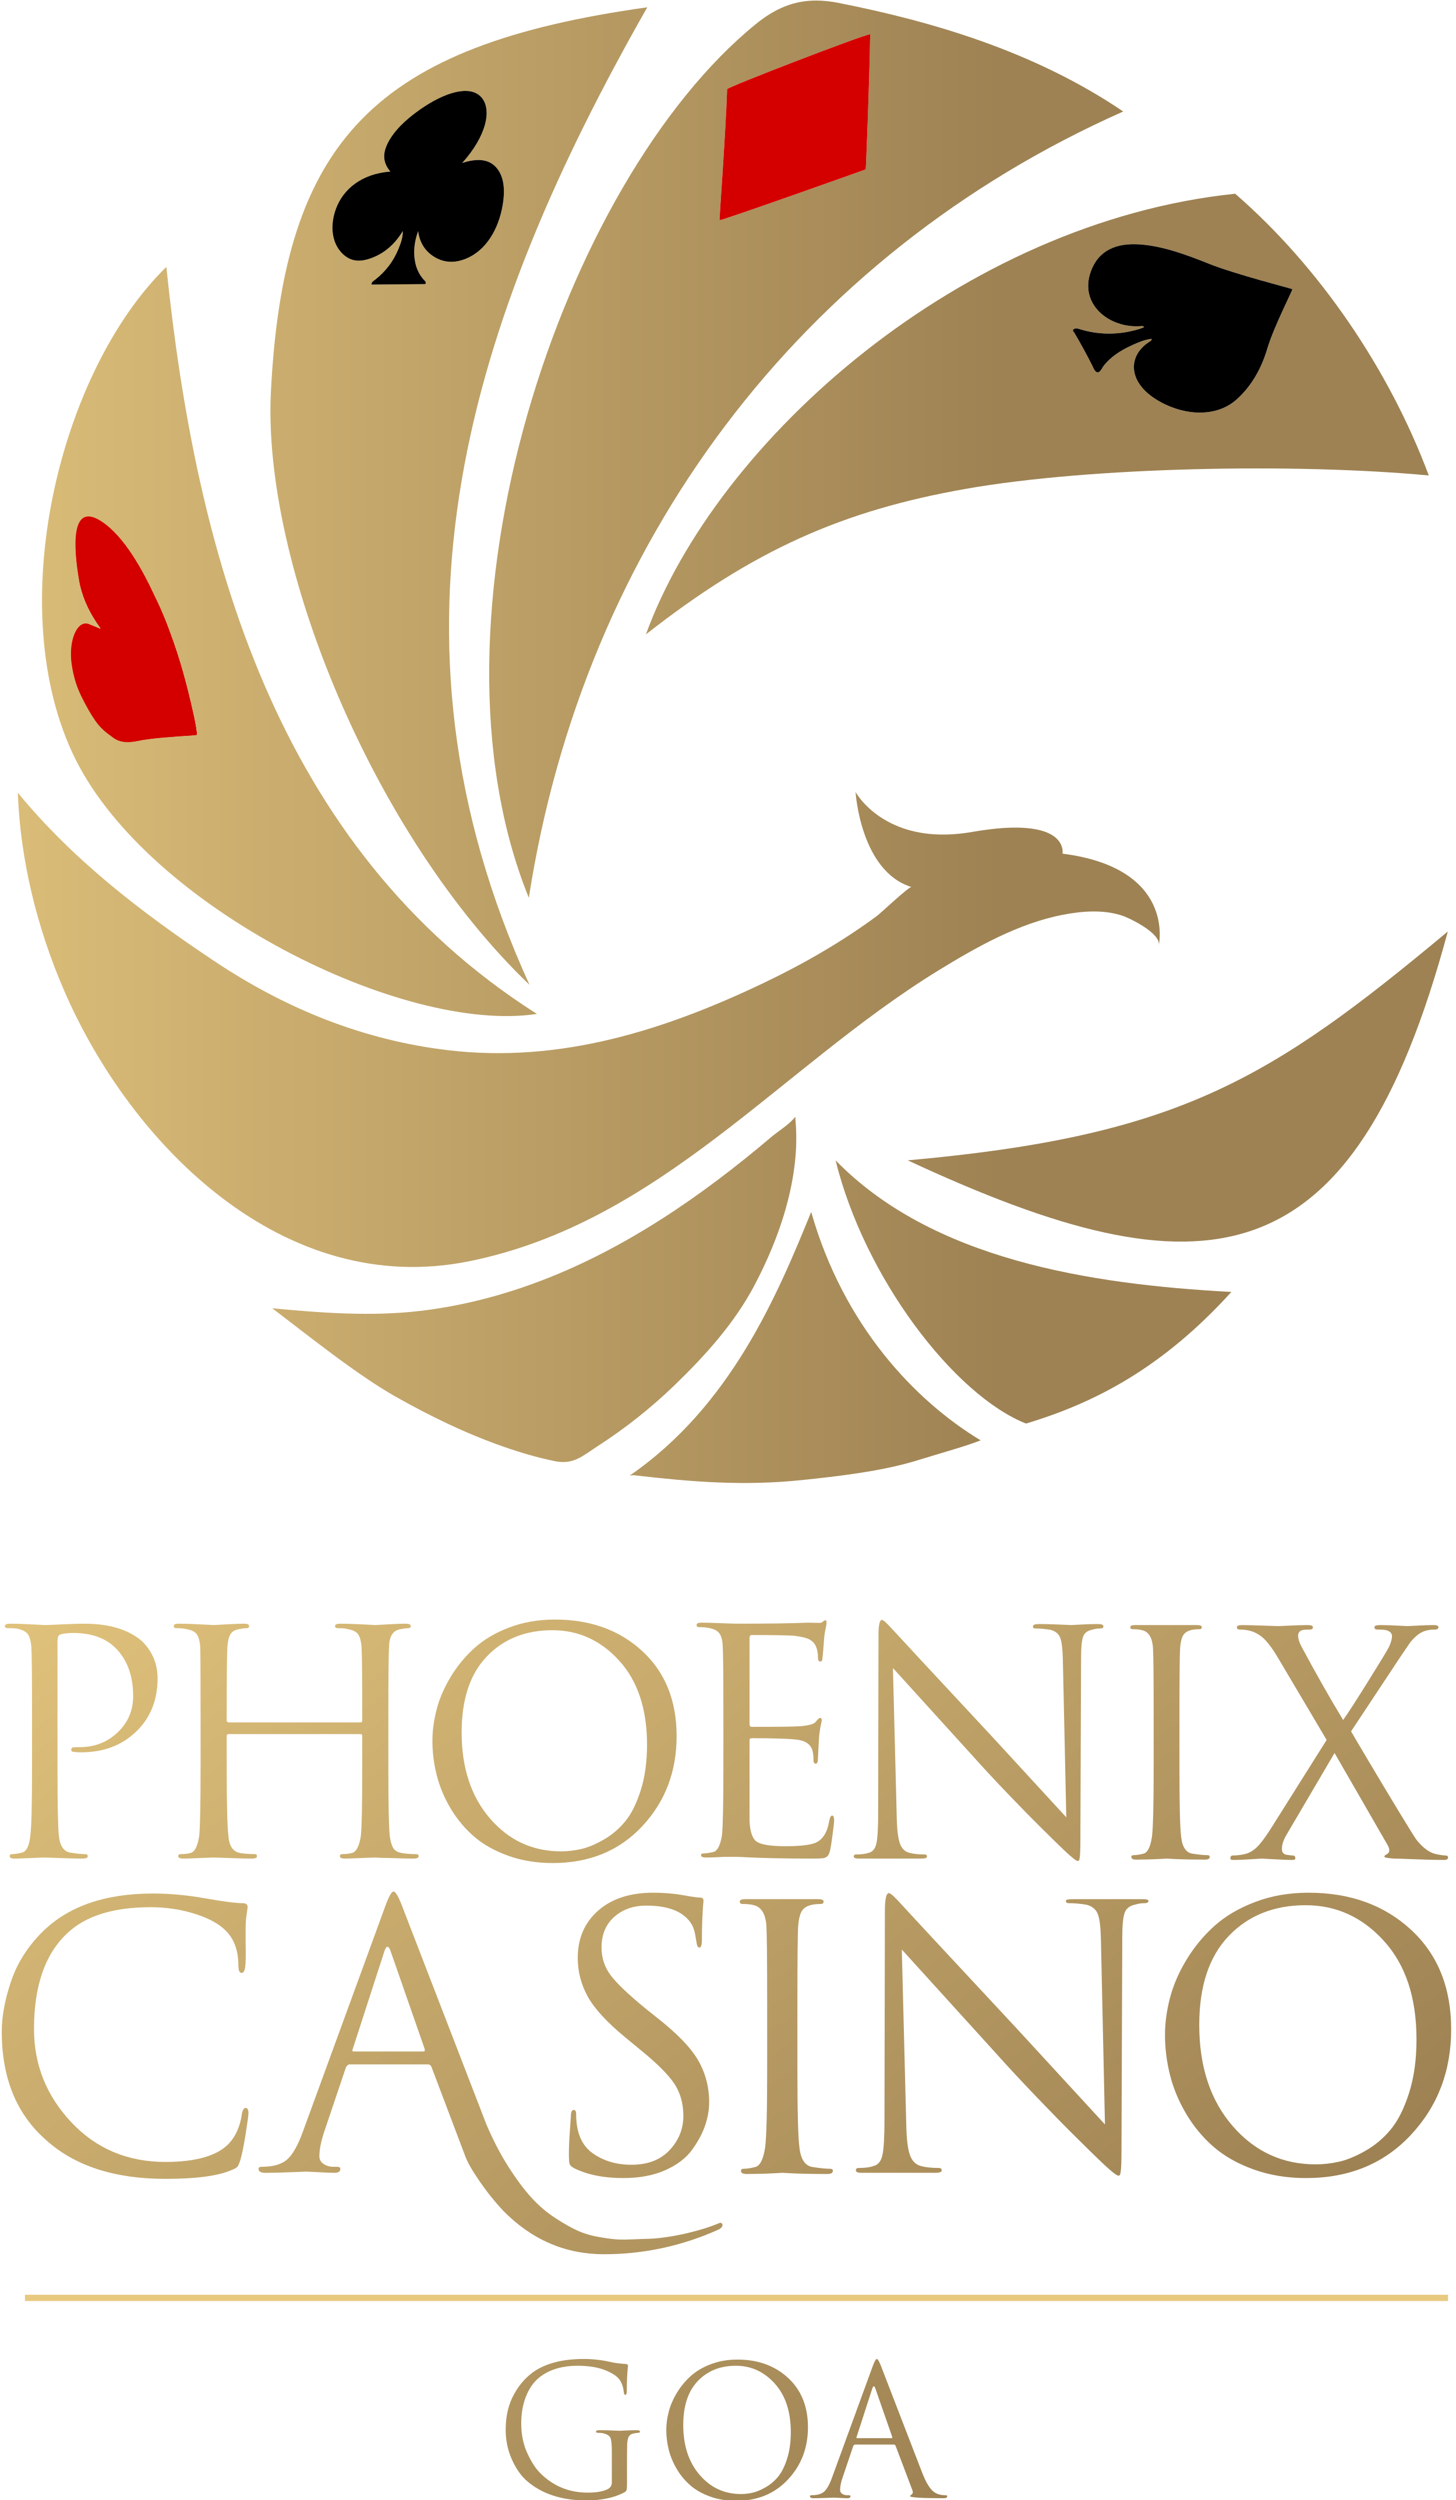 <svg width="187" height="321" viewBox="0 0 187 321" fill="none" xmlns="http://www.w3.org/2000/svg">
<g clip-path="url(#clip0_126_9698)">
<path d="M5.404 248.07C3.54 249.933 2.211 252.037 1.418 254.383C0.623 256.729 0.227 258.884 0.227 260.851C0.227 266.75 2.091 271.355 5.818 274.666C9.51 278.048 14.652 279.737 21.245 279.737C25.11 279.737 27.905 279.375 29.631 278.651C30.079 278.478 30.363 278.323 30.485 278.185C30.605 278.048 30.735 277.754 30.873 277.305C31.08 276.615 31.305 275.512 31.547 273.994C31.788 272.476 31.908 271.58 31.908 271.303C31.908 270.855 31.788 270.63 31.547 270.63C31.339 270.63 31.184 270.855 31.08 271.303C30.873 272.925 30.304 274.235 29.372 275.235C27.853 276.788 25.144 277.564 21.245 277.564C16.378 277.564 12.348 275.865 9.157 272.467C5.964 269.07 4.368 265.077 4.368 260.488C4.368 255.003 5.766 250.934 8.561 248.277C10.908 246 14.497 244.861 19.329 244.861C21.262 244.861 23.082 245.12 24.791 245.638C26.499 246.155 27.784 246.794 28.647 247.553C29.958 248.657 30.615 250.243 30.615 252.313C30.615 252.969 30.752 253.296 31.029 253.296C31.269 253.296 31.425 253.038 31.494 252.52C31.563 252.002 31.58 250.967 31.547 249.415V247.5C31.547 246.811 31.598 246.19 31.701 245.638L31.805 244.861C31.805 244.517 31.598 244.344 31.184 244.344C30.321 244.344 28.716 244.137 26.369 243.723C24.022 243.309 21.779 243.102 19.64 243.102C13.461 243.102 8.717 244.758 5.404 248.07Z" fill="url(#paint0_linear_126_9698)"/>
<path d="M49.51 244.655L38.898 273.684C38.277 275.409 37.611 276.59 36.904 277.228C36.197 277.867 35.1 278.186 33.617 278.186C33.341 278.186 33.203 278.272 33.203 278.444C33.203 278.789 33.496 278.962 34.083 278.962C34.945 278.962 36.032 278.936 37.344 278.884C38.655 278.832 39.328 278.807 39.363 278.807C39.501 278.807 40.036 278.832 40.968 278.884C41.9 278.936 42.573 278.962 42.987 278.962C43.47 278.962 43.712 278.789 43.712 278.444C43.712 278.272 43.557 278.186 43.246 278.186H42.78C42.331 278.186 41.926 278.065 41.563 277.823C41.201 277.582 41.02 277.254 41.02 276.84C41.02 275.978 41.227 274.926 41.641 273.684L44.436 265.404C44.574 265.164 44.73 265.043 44.903 265.043H54.997C55.169 265.043 55.308 265.146 55.411 265.353L59.76 276.84C60.035 277.599 60.648 278.669 61.597 280.048C62.547 281.428 63.556 282.687 64.626 283.826C68.284 287.551 72.598 289.414 77.568 289.414C82.71 289.414 87.645 288.344 92.373 286.206C92.649 286.033 92.787 285.861 92.787 285.688C92.787 285.482 92.684 285.378 92.477 285.378C91.718 285.688 91.028 285.938 90.406 286.128C89.785 286.318 89.086 286.508 88.309 286.698C87.533 286.886 86.627 287.06 85.591 287.215C84.556 287.37 83.573 287.448 82.641 287.448C82.571 287.448 82.157 287.465 81.398 287.5C80.639 287.534 80.001 287.542 79.483 287.525C78.966 287.508 78.18 287.413 77.128 287.241C76.075 287.068 75.135 286.801 74.306 286.439C73.478 286.077 72.503 285.533 71.382 284.809C70.26 284.085 69.224 283.205 68.275 282.17C67.326 281.135 66.334 279.806 65.299 278.186C64.263 276.564 63.314 274.736 62.452 272.701L51.581 244.552C51.132 243.413 50.786 242.844 50.545 242.844C50.303 242.844 49.958 243.448 49.51 244.655ZM45.316 263.024L49.406 250.399C49.647 249.778 49.889 249.778 50.131 250.399L54.531 263.024C54.6 263.266 54.548 263.387 54.376 263.387H45.42C45.247 263.387 45.213 263.266 45.316 263.024Z" fill="url(#paint1_linear_126_9698)"/>
<path d="M76.818 245.302C75.075 246.838 74.203 248.865 74.203 251.382C74.203 253.142 74.635 254.797 75.498 256.35C76.36 257.902 77.965 259.645 80.312 261.576L82.383 263.283C84.453 264.974 85.868 266.397 86.628 267.552C87.386 268.708 87.766 270.08 87.766 271.666C87.766 273.322 87.179 274.78 86.007 276.039C84.833 277.298 83.193 277.927 81.089 277.927C79.155 277.927 77.491 277.428 76.093 276.427C74.695 275.426 73.996 273.754 73.996 271.407C73.996 271.063 73.893 270.89 73.686 270.89C73.444 270.89 73.324 271.149 73.324 271.666C73.324 271.77 73.279 272.391 73.194 273.529C73.107 274.667 73.064 275.685 73.064 276.582C73.064 277.237 73.099 277.66 73.168 277.85C73.237 278.039 73.444 278.221 73.789 278.393C75.48 279.221 77.568 279.635 80.053 279.635C82.124 279.635 83.918 279.298 85.437 278.626C86.955 277.953 88.103 277.082 88.879 276.013C89.656 274.944 90.217 273.9 90.562 272.882C90.906 271.865 91.08 270.873 91.08 269.907C91.08 267.941 90.605 266.138 89.656 264.499C88.707 262.861 86.903 261.007 84.246 258.937L82.952 257.902C80.674 256.039 79.155 254.59 78.397 253.555C77.637 252.52 77.257 251.348 77.257 250.037C77.257 248.381 77.801 247.07 78.888 246.104C79.975 245.139 81.347 244.655 83.004 244.655C85.937 244.655 87.887 245.467 88.853 247.088C89.061 247.467 89.207 247.915 89.293 248.433C89.379 248.95 89.449 249.347 89.501 249.623C89.552 249.899 89.664 250.037 89.837 250.037C90.044 250.037 90.148 249.693 90.148 249.002C90.148 248.071 90.165 247.209 90.2 246.415C90.234 245.622 90.268 245.017 90.303 244.604L90.355 244.035C90.355 243.759 90.2 243.621 89.889 243.621C89.578 243.621 88.845 243.517 87.689 243.31C86.532 243.103 85.264 242.999 83.884 242.999C80.915 242.999 78.56 243.768 76.818 245.302Z" fill="url(#paint2_linear_126_9698)"/>
<path d="M100.446 243.825H95.735C95.251 243.825 95.01 243.928 95.01 244.135C95.01 244.342 95.131 244.446 95.373 244.446C95.994 244.446 96.477 244.498 96.822 244.601C97.788 244.843 98.324 245.722 98.427 247.24C98.496 248.241 98.531 251.604 98.531 257.33V265.557C98.531 271.008 98.444 274.389 98.271 275.699C98.03 277.286 97.581 278.131 96.926 278.235C96.373 278.373 95.907 278.442 95.528 278.442C95.286 278.442 95.166 278.528 95.166 278.7C95.166 278.976 95.407 279.114 95.89 279.114C96.304 279.114 96.874 279.105 97.599 279.089C98.324 279.071 98.979 279.045 99.566 279.011C100.152 278.976 100.463 278.959 100.498 278.959L101.43 279.011C102.051 279.045 102.818 279.071 103.733 279.089C104.647 279.105 105.485 279.114 106.244 279.114C106.727 279.114 106.968 278.976 106.968 278.7C106.968 278.528 106.847 278.442 106.606 278.442C106.089 278.442 105.381 278.373 104.484 278.235C103.448 278.131 102.844 277.286 102.672 275.699C102.499 274.389 102.413 271.008 102.413 265.557V257.33C102.413 251.604 102.447 248.241 102.517 247.24C102.586 246.378 102.741 245.748 102.983 245.351C103.224 244.955 103.655 244.687 104.277 244.549C104.621 244.481 105.001 244.446 105.416 244.446C105.657 244.446 105.778 244.342 105.778 244.135C105.778 243.928 105.536 243.825 105.053 243.825H100.446Z" fill="url(#paint3_linear_126_9698)"/>
<path d="M113.649 245.378L113.597 272.13C113.597 274.338 113.51 275.848 113.338 276.658C113.165 277.469 112.785 277.943 112.199 278.081C111.75 278.253 111.112 278.34 110.284 278.34C110.042 278.34 109.921 278.443 109.921 278.65C109.921 278.857 110.162 278.961 110.646 278.961H115.15H120.119C120.671 278.961 120.948 278.857 120.948 278.65C120.948 278.443 120.827 278.34 120.585 278.34C119.619 278.34 118.842 278.253 118.256 278.081C117.6 277.909 117.134 277.434 116.858 276.658C116.581 275.882 116.426 274.545 116.392 272.648L115.823 250.294L127.988 263.696C129.438 265.317 131.146 267.154 133.113 269.207C135.08 271.26 136.693 272.906 137.953 274.148C139.213 275.39 139.964 276.132 140.206 276.373C142.206 278.34 143.345 279.322 143.622 279.322C143.725 279.322 143.794 279.297 143.829 279.245C143.863 279.193 143.898 279.055 143.932 278.831C143.967 278.607 143.993 278.279 144.01 277.848C144.027 277.417 144.036 276.805 144.036 276.011L144.14 248.638C144.14 247.155 144.243 246.128 144.45 245.559C144.658 244.99 145.14 244.637 145.9 244.499C146.244 244.395 146.607 244.343 146.987 244.343C147.332 244.343 147.504 244.24 147.504 244.033C147.504 243.895 147.228 243.826 146.676 243.826H142.69H137.824C137.203 243.826 136.892 243.895 136.892 244.033C136.892 244.24 137.013 244.343 137.254 244.343C138.013 244.343 138.79 244.413 139.584 244.55C140.309 244.757 140.783 245.163 141.008 245.766C141.232 246.37 141.361 247.448 141.396 249L141.914 272.751L130.68 260.539C121.362 250.536 116.409 245.206 115.823 244.55C114.925 243.55 114.373 243.049 114.166 243.049C113.821 243.049 113.649 243.826 113.649 245.378Z" fill="url(#paint4_linear_126_9698)"/>
<path d="M161.195 244.19C159.106 244.984 157.364 246.01 155.966 247.268C154.569 248.528 153.378 249.968 152.394 251.589C151.411 253.211 150.703 254.841 150.272 256.479C149.841 258.118 149.625 259.713 149.625 261.266C149.625 262.991 149.841 264.707 150.272 266.414C150.703 268.122 151.393 269.777 152.342 271.381C153.291 272.986 154.456 274.392 155.837 275.599C157.217 276.806 158.934 277.781 160.988 278.522C163.041 279.264 165.292 279.635 167.743 279.635C173.265 279.635 177.752 277.79 181.203 274.098C184.653 270.407 186.379 265.889 186.379 260.541C186.379 255.194 184.663 250.935 181.229 247.76C177.794 244.587 173.403 242.999 168.054 242.999C165.569 242.999 163.282 243.396 161.195 244.19ZM158.296 272.934C155.449 269.64 154.025 265.319 154.025 259.972C154.025 255.004 155.284 251.201 157.804 248.562C160.323 245.923 163.619 244.604 167.692 244.604C171.626 244.604 174.982 246.139 177.76 249.209C180.538 252.28 181.927 256.488 181.927 261.835C181.927 264.422 181.608 266.717 180.97 268.717C180.331 270.718 179.546 272.279 178.614 273.4C177.683 274.521 176.596 275.436 175.353 276.142C174.111 276.849 172.98 277.315 171.962 277.539C170.944 277.764 169.952 277.876 168.986 277.876C164.706 277.876 161.143 276.228 158.296 272.934Z" fill="url(#paint5_linear_126_9698)"/>
<path d="M7.936 208.549C6.714 208.608 5.999 208.637 5.794 208.637C5.735 208.637 5.447 208.622 4.932 208.593C4.417 208.564 3.813 208.534 3.121 208.504C2.429 208.475 1.818 208.46 1.288 208.46C0.846 208.46 0.625 208.564 0.625 208.769C0.625 208.946 0.743 209.034 0.979 209.034C1.656 209.034 2.098 209.064 2.304 209.122C2.951 209.27 3.386 209.513 3.607 209.851C3.828 210.19 3.967 210.712 4.027 211.419C4.085 212.273 4.115 215.143 4.115 220.029V227.049C4.115 231.7 4.041 234.585 3.894 235.703C3.747 237.057 3.364 237.779 2.745 237.867C2.274 237.985 1.877 238.043 1.553 238.043C1.347 238.043 1.244 238.132 1.244 238.308C1.244 238.515 1.449 238.617 1.862 238.617C2.216 238.617 2.702 238.603 3.32 238.573C3.938 238.544 4.483 238.522 4.954 238.507C5.425 238.492 5.676 238.485 5.705 238.485C5.735 238.485 6.007 238.492 6.523 238.507C7.038 238.522 7.685 238.544 8.466 238.573C9.246 238.603 9.961 238.617 10.608 238.617C11.05 238.617 11.271 238.515 11.271 238.308C11.271 238.132 11.153 238.043 10.918 238.043C10.446 238.043 9.857 237.985 9.151 237.867C8.238 237.779 7.708 237.057 7.561 235.703C7.443 234.585 7.384 231.7 7.384 227.049V210.668C7.384 210.226 7.487 209.961 7.693 209.873C8.076 209.726 8.65 209.652 9.416 209.652C11.772 209.652 13.597 210.315 14.894 211.639C16.366 213.14 17.102 215.187 17.102 217.777C17.102 219.602 16.44 221.147 15.114 222.413C13.789 223.679 12.155 224.312 10.211 224.312C9.74 224.312 9.445 224.327 9.328 224.355C9.21 224.385 9.151 224.488 9.151 224.665C9.151 224.841 9.298 224.93 9.593 224.93C9.71 224.959 9.99 224.974 10.432 224.974C13.288 224.974 15.637 224.091 17.478 222.324C19.318 220.558 20.239 218.278 20.239 215.481C20.239 213.626 19.576 212.037 18.251 210.712C16.513 209.211 14.039 208.46 10.829 208.46C10.123 208.46 9.158 208.49 7.936 208.549Z" fill="url(#paint6_linear_126_9698)"/>
<path d="M50.631 208.504C50.012 208.534 49.46 208.564 48.974 208.593C48.488 208.622 48.23 208.637 48.202 208.637C48.172 208.637 47.906 208.622 47.406 208.593C46.905 208.564 46.294 208.534 45.573 208.504C44.851 208.475 44.226 208.46 43.696 208.46C43.254 208.46 43.033 208.564 43.033 208.769C43.033 208.946 43.151 209.034 43.386 209.034C43.975 209.034 44.417 209.078 44.711 209.167C45.359 209.284 45.794 209.513 46.015 209.851C46.236 210.19 46.375 210.712 46.434 211.419C46.493 212.273 46.523 215.143 46.523 220.029V220.867C46.523 221.044 46.449 221.133 46.302 221.133H29.383C29.206 221.133 29.118 221.044 29.118 220.867V220.029C29.118 215.143 29.147 212.273 29.206 211.419C29.265 210.683 29.398 210.145 29.604 209.806C29.81 209.469 30.163 209.255 30.664 209.167C31.135 209.078 31.474 209.034 31.68 209.034C31.886 209.034 31.989 208.946 31.989 208.769C31.989 208.564 31.783 208.46 31.371 208.46C31.017 208.46 30.532 208.475 29.913 208.504C29.295 208.534 28.735 208.564 28.235 208.593C27.733 208.622 27.468 208.637 27.44 208.637C27.41 208.637 27.145 208.622 26.644 208.593C26.143 208.564 25.532 208.534 24.812 208.504C24.089 208.475 23.464 208.46 22.934 208.46C22.521 208.46 22.315 208.564 22.315 208.769C22.315 208.946 22.418 209.034 22.625 209.034C23.183 209.034 23.641 209.078 23.994 209.167C24.642 209.284 25.076 209.513 25.297 209.851C25.518 210.19 25.657 210.712 25.717 211.419C25.746 212.273 25.761 215.143 25.761 220.029V227.049C25.761 231.7 25.702 234.585 25.584 235.703C25.378 237.057 24.995 237.794 24.436 237.911C24.082 237.999 23.685 238.043 23.243 238.043C23.007 238.043 22.89 238.132 22.89 238.308C22.89 238.515 23.111 238.617 23.552 238.617C23.905 238.617 24.392 238.603 25.01 238.573C25.628 238.544 26.181 238.522 26.667 238.507C27.152 238.492 27.41 238.485 27.44 238.485C27.468 238.485 27.749 238.492 28.279 238.507C28.809 238.522 29.456 238.544 30.223 238.573C30.988 238.603 31.695 238.617 32.343 238.617C32.785 238.617 33.005 238.515 33.005 238.308C33.005 238.132 32.902 238.043 32.696 238.043C32.048 238.043 31.444 237.999 30.885 237.911C29.942 237.764 29.427 237.028 29.339 235.703C29.191 234.585 29.118 231.7 29.118 227.049V222.855C29.118 222.707 29.206 222.634 29.383 222.634H46.302C46.449 222.634 46.523 222.707 46.523 222.855V227.049C46.523 231.7 46.464 234.585 46.346 235.703C46.14 237.057 45.742 237.794 45.153 237.911C44.8 237.999 44.402 238.043 43.96 238.043C43.754 238.043 43.651 238.132 43.651 238.308C43.651 238.515 43.857 238.617 44.27 238.617C44.623 238.617 45.116 238.603 45.75 238.573C46.382 238.544 46.942 238.522 47.428 238.507C47.914 238.492 48.172 238.485 48.202 238.485L48.996 238.529C49.526 238.529 50.181 238.544 50.962 238.573C51.742 238.603 52.456 238.617 53.104 238.617C53.546 238.617 53.767 238.515 53.767 238.308C53.767 238.132 53.649 238.043 53.414 238.043C52.766 238.043 52.177 237.999 51.647 237.911C51.087 237.823 50.704 237.602 50.498 237.249C50.292 236.895 50.145 236.381 50.057 235.703C49.938 234.585 49.88 231.7 49.88 227.049V220.029C49.88 215.143 49.909 212.273 49.968 211.419C49.997 210.065 50.483 209.314 51.426 209.167C51.897 209.078 52.235 209.034 52.442 209.034C52.648 209.034 52.751 208.946 52.751 208.769C52.751 208.564 52.53 208.46 52.089 208.46C51.735 208.46 51.249 208.475 50.631 208.504Z" fill="url(#paint7_linear_126_9698)"/>
<path d="M65.41 208.945C63.628 209.622 62.141 210.498 60.948 211.572C59.755 212.647 58.739 213.876 57.9 215.259C57.061 216.643 56.457 218.033 56.089 219.432C55.721 220.83 55.537 222.191 55.537 223.516C55.537 224.988 55.721 226.452 56.089 227.909C56.457 229.366 57.046 230.779 57.856 232.148C58.666 233.517 59.66 234.717 60.838 235.747C62.015 236.777 63.481 237.609 65.233 238.241C66.985 238.874 68.906 239.19 70.998 239.19C75.709 239.19 79.537 237.616 82.483 234.466C85.427 231.317 86.9 227.461 86.9 222.897C86.9 218.335 85.435 214.7 82.505 211.992C79.574 209.283 75.827 207.929 71.263 207.929C69.143 207.929 67.191 208.268 65.41 208.945ZM62.936 233.472C60.506 230.662 59.292 226.975 59.292 222.412C59.292 218.173 60.366 214.928 62.516 212.676C64.666 210.424 67.478 209.298 70.953 209.298C74.31 209.298 77.174 210.609 79.545 213.228C81.916 215.848 83.101 219.439 83.101 224.001C83.101 226.21 82.829 228.167 82.284 229.874C81.739 231.582 81.069 232.914 80.274 233.87C79.479 234.827 78.552 235.607 77.491 236.21C76.431 236.814 75.466 237.211 74.598 237.402C73.729 237.594 72.882 237.689 72.058 237.689C68.406 237.689 65.366 236.284 62.936 233.472Z" fill="url(#paint8_linear_126_9698)"/>
<path d="M105.718 208.173C105.6 208.276 105.512 208.328 105.453 208.328C105.423 208.357 105.188 208.365 104.746 208.35C104.305 208.335 103.966 208.328 103.73 208.328C101.875 208.416 98.827 208.46 94.586 208.46C94.556 208.46 94.291 208.453 93.791 208.438C93.29 208.424 92.679 208.402 91.958 208.372C91.236 208.343 90.61 208.328 90.081 208.328C89.668 208.328 89.462 208.431 89.462 208.637C89.462 208.813 89.565 208.902 89.772 208.902C90.33 208.902 90.787 208.946 91.141 209.034C91.759 209.152 92.186 209.387 92.422 209.741C92.657 210.094 92.79 210.61 92.819 211.286C92.878 212.14 92.908 215.01 92.908 219.896V226.917C92.908 231.568 92.848 234.453 92.731 235.571C92.525 236.925 92.141 237.661 91.582 237.779C91.052 237.896 90.64 237.955 90.346 237.955C90.139 237.955 90.036 238.029 90.036 238.176C90.036 238.382 90.257 238.485 90.699 238.485C91.169 238.485 91.936 238.456 92.996 238.397H94.586C94.822 238.397 95.352 238.418 96.176 238.463C97.001 238.507 98.142 238.544 99.6 238.573C101.057 238.603 102.67 238.617 104.437 238.617C105.055 238.617 105.475 238.603 105.696 238.573C105.917 238.544 106.101 238.463 106.248 238.331C106.395 238.198 106.513 237.955 106.601 237.602C106.69 237.22 106.8 236.527 106.933 235.527C107.065 234.526 107.132 233.922 107.132 233.716C107.132 233.305 107.043 233.098 106.866 233.098C106.719 233.098 106.601 233.305 106.513 233.716C106.277 235.218 105.688 236.174 104.746 236.586C104.039 236.881 102.758 237.028 100.903 237.028C98.96 237.028 97.715 236.829 97.17 236.432C96.625 236.034 96.324 235.145 96.265 233.76V226.917V223.428C96.265 223.252 96.353 223.163 96.53 223.163C99.386 223.163 101.3 223.223 102.272 223.34C103.421 223.458 104.112 223.93 104.349 224.753C104.437 225.077 104.481 225.503 104.481 226.033C104.481 226.298 104.584 226.431 104.79 226.431C104.967 226.431 105.055 226.166 105.055 225.636C105.055 225.548 105.1 224.709 105.188 223.119C105.217 222.737 105.261 222.369 105.321 222.015C105.379 221.663 105.431 221.397 105.475 221.221C105.52 221.044 105.541 220.927 105.541 220.867C105.541 220.662 105.467 220.558 105.321 220.558C105.202 220.558 105.011 220.735 104.746 221.088C104.51 221.353 103.877 221.53 102.847 221.618C102.228 221.678 100.122 221.706 96.53 221.706C96.353 221.706 96.265 221.574 96.265 221.309V210.315C96.265 210.05 96.353 209.918 96.53 209.918C99.269 209.918 101.079 209.947 101.964 210.006C102.964 210.123 103.649 210.293 104.018 210.513C104.386 210.734 104.643 211.021 104.79 211.375C104.967 211.757 105.055 212.243 105.055 212.832C105.055 213.156 105.159 213.317 105.364 213.317C105.541 213.317 105.63 213.17 105.63 212.876C105.659 212.699 105.703 212.235 105.762 211.484C105.821 210.734 105.851 210.33 105.851 210.271C105.88 209.947 105.924 209.645 105.983 209.365C106.042 209.086 106.086 208.865 106.116 208.703C106.145 208.541 106.16 208.416 106.16 208.328C106.16 208.122 106.116 208.019 106.027 208.019C105.939 208.019 105.836 208.07 105.718 208.173Z" fill="url(#paint9_linear_126_9698)"/>
<path d="M112.829 209.96L112.785 232.788C112.785 234.672 112.711 235.96 112.564 236.652C112.416 237.344 112.093 237.749 111.592 237.866C111.209 238.013 110.665 238.087 109.958 238.087C109.751 238.087 109.649 238.175 109.649 238.352C109.649 238.528 109.854 238.616 110.267 238.616H114.11H118.351C118.822 238.616 119.058 238.528 119.058 238.352C119.058 238.175 118.954 238.087 118.749 238.087C117.924 238.087 117.261 238.013 116.761 237.866C116.201 237.719 115.803 237.314 115.568 236.652C115.332 235.989 115.199 234.849 115.17 233.23L114.684 214.155L125.065 225.591C126.302 226.975 127.76 228.542 129.438 230.293C131.117 232.045 132.494 233.45 133.569 234.51C134.643 235.57 135.284 236.203 135.491 236.409C137.198 238.087 138.17 238.926 138.406 238.926C138.494 238.926 138.553 238.904 138.583 238.859C138.611 238.815 138.641 238.697 138.671 238.506C138.7 238.315 138.722 238.035 138.737 237.667C138.751 237.299 138.759 236.777 138.759 236.1L138.848 212.742C138.848 211.477 138.936 210.601 139.112 210.115C139.289 209.629 139.701 209.328 140.35 209.21C140.644 209.121 140.953 209.077 141.277 209.077C141.571 209.077 141.719 208.989 141.719 208.812C141.719 208.607 141.483 208.503 141.012 208.503C140.364 208.503 139.65 208.525 138.87 208.57C138.089 208.614 137.669 208.636 137.611 208.636C137.581 208.636 137.059 208.614 136.043 208.57C135.027 208.525 134.165 208.503 133.459 208.503C132.928 208.503 132.663 208.607 132.663 208.812C132.663 208.989 132.766 209.077 132.972 209.077C133.62 209.077 134.282 209.137 134.96 209.254C135.578 209.431 135.983 209.777 136.175 210.292C136.366 210.807 136.477 211.727 136.506 213.051L136.948 233.318L127.363 222.897C119.411 214.361 115.185 209.813 114.684 209.254C113.919 208.401 113.447 207.974 113.271 207.974C112.976 207.974 112.829 208.636 112.829 209.96Z" fill="url(#paint10_linear_126_9698)"/>
<path d="M149.803 208.638H145.783C145.37 208.638 145.165 208.726 145.165 208.903C145.165 209.079 145.268 209.168 145.474 209.168C146.004 209.168 146.416 209.212 146.711 209.3C147.535 209.507 147.992 210.257 148.08 211.552C148.139 212.406 148.168 215.276 148.168 220.162V227.182C148.168 231.834 148.095 234.719 147.948 235.837C147.741 237.191 147.358 237.912 146.799 238C146.328 238.118 145.93 238.177 145.607 238.177C145.4 238.177 145.297 238.251 145.297 238.398C145.297 238.633 145.503 238.751 145.915 238.751C146.269 238.751 146.755 238.743 147.373 238.729C147.992 238.714 148.551 238.692 149.052 238.663C149.553 238.633 149.817 238.618 149.847 238.618L150.642 238.663C151.172 238.692 151.827 238.714 152.608 238.729C153.388 238.743 154.103 238.751 154.75 238.751C155.163 238.751 155.369 238.633 155.369 238.398C155.369 238.251 155.265 238.177 155.06 238.177C154.618 238.177 154.014 238.118 153.249 238C152.365 237.912 151.849 237.191 151.702 235.837C151.555 234.719 151.482 231.834 151.482 227.182V220.162C151.482 215.276 151.51 212.406 151.57 211.552C151.629 210.817 151.761 210.279 151.967 209.941C152.173 209.602 152.542 209.374 153.072 209.256C153.366 209.197 153.69 209.168 154.044 209.168C154.249 209.168 154.353 209.079 154.353 208.903C154.353 208.726 154.146 208.638 153.734 208.638H149.803Z" fill="url(#paint11_linear_126_9698)"/>
<path d="M182.07 208.704C181.231 208.748 180.796 208.77 180.767 208.77C180.737 208.77 180.288 208.748 179.419 208.704C178.551 208.659 177.822 208.638 177.233 208.638C176.762 208.638 176.526 208.726 176.526 208.903C176.526 209.109 176.644 209.212 176.88 209.212C177.41 209.212 177.807 209.241 178.072 209.3C178.543 209.448 178.779 209.698 178.779 210.051C178.779 210.434 178.646 210.905 178.382 211.464C178.176 211.876 177.292 213.333 175.731 215.835C174.17 218.337 173.095 220.001 172.506 220.824C170.857 218.116 169.061 214.952 167.118 211.331C166.852 210.801 166.72 210.359 166.72 210.007C166.72 209.653 166.881 209.418 167.206 209.3C167.412 209.241 167.765 209.212 168.266 209.212C168.502 209.212 168.619 209.109 168.619 208.903C168.619 208.726 168.398 208.638 167.957 208.638C167.426 208.638 166.676 208.659 165.704 208.704C164.732 208.748 164.231 208.77 164.202 208.77C164.172 208.77 163.495 208.748 162.17 208.704C160.845 208.659 159.961 208.638 159.519 208.638C159.078 208.638 158.857 208.726 158.857 208.903C158.857 209.109 158.974 209.212 159.21 209.212C159.829 209.212 160.388 209.3 160.889 209.477C161.507 209.713 162.052 210.08 162.523 210.58C162.994 211.081 163.495 211.772 164.025 212.656L170.386 223.385L163.186 234.821C162.508 235.881 161.934 236.647 161.463 237.117C160.992 237.588 160.462 237.897 159.873 238.044C159.313 238.162 158.798 238.221 158.327 238.221C158.12 238.221 158.018 238.353 158.018 238.618C158.018 238.736 158.15 238.795 158.415 238.795C158.945 238.795 159.674 238.765 160.602 238.707C161.529 238.647 162.008 238.618 162.037 238.618C162.096 238.618 162.656 238.647 163.716 238.707C164.776 238.765 165.497 238.795 165.881 238.795C166.204 238.795 166.366 238.736 166.366 238.618C166.366 238.353 166.263 238.221 166.057 238.221C165.881 238.221 165.615 238.192 165.262 238.133C164.849 238.074 164.643 237.824 164.643 237.382C164.643 236.852 164.82 236.278 165.173 235.66L171.402 225.063L178.249 236.941C178.543 237.5 178.484 237.883 178.072 238.088C177.896 238.148 177.807 238.25 177.807 238.398C177.807 238.486 178.22 238.56 179.044 238.618C179.398 238.618 180.318 238.647 181.805 238.707C183.292 238.765 184.507 238.795 185.45 238.795C185.803 238.795 185.98 238.691 185.98 238.486C185.98 238.309 185.876 238.221 185.67 238.221C185.376 238.221 184.904 238.148 184.257 238C183.462 237.765 182.681 237.161 181.916 236.19C181.679 235.866 180.936 234.674 179.685 232.613C178.433 230.553 177.108 228.345 175.709 225.99C174.31 223.636 173.581 222.399 173.523 222.281L179.928 212.611C180.428 211.876 180.789 211.346 181.01 211.022C181.231 210.698 181.525 210.375 181.894 210.051C182.261 209.727 182.637 209.507 183.02 209.388C183.373 209.271 183.8 209.212 184.301 209.212C184.595 209.212 184.743 209.109 184.743 208.903C184.743 208.726 184.536 208.638 184.124 208.638C183.594 208.638 182.91 208.659 182.07 208.704Z" fill="url(#paint12_linear_126_9698)"/>
<path d="M68.816 304.32C67.689 305.038 66.762 306.049 66.036 307.356C65.309 308.662 64.946 310.186 64.946 311.928C64.946 313.294 65.211 314.571 65.741 315.757C66.27 316.944 66.92 317.871 67.689 318.536C69.619 320.193 72.156 321.021 75.3 321.021C77.264 321.021 78.904 320.671 80.22 319.971C80.356 319.886 80.442 319.783 80.476 319.664C80.51 319.544 80.528 319.228 80.528 318.716V316.129C80.528 315.019 80.536 314.216 80.553 313.721C80.587 313.294 80.664 312.982 80.784 312.786C80.903 312.59 81.117 312.466 81.424 312.415C81.698 312.363 81.886 312.338 81.988 312.338C82.125 312.338 82.193 312.286 82.193 312.184C82.193 312.065 82.065 312.004 81.809 312.004C81.604 312.004 81.322 312.009 80.963 312.018C80.604 312.026 80.284 312.039 80.002 312.056C79.72 312.073 79.571 312.081 79.554 312.081C79.537 312.081 79.379 312.073 79.08 312.056C78.781 312.039 78.426 312.026 78.016 312.018C77.606 312.009 77.247 312.004 76.94 312.004C76.683 312.004 76.555 312.065 76.555 312.184C76.555 312.286 76.615 312.338 76.735 312.338C77.094 312.338 77.358 312.363 77.529 312.415C77.99 312.535 78.281 312.726 78.401 312.991C78.52 313.256 78.58 313.858 78.58 314.797V318.716C78.58 319.074 78.426 319.348 78.119 319.536C77.52 319.86 76.64 320.022 75.479 320.022C73.105 320.022 71.08 319.194 69.406 317.538C68.825 316.974 68.269 316.125 67.74 314.989C67.21 313.853 66.945 312.568 66.945 311.134C66.945 309.819 67.154 308.649 67.573 307.625C67.992 306.6 68.551 305.806 69.252 305.242C70.516 304.235 72.165 303.731 74.198 303.731C75.581 303.731 76.751 303.919 77.709 304.295C78.665 304.671 79.306 305.106 79.631 305.601C79.904 306.045 80.066 306.558 80.117 307.138C80.152 307.36 80.211 307.471 80.297 307.471C80.433 307.471 80.502 307.309 80.502 306.984C80.502 306.301 80.514 305.716 80.54 305.23C80.566 304.743 80.592 304.38 80.617 304.141C80.643 303.902 80.656 303.757 80.656 303.705C80.656 303.586 80.561 303.518 80.374 303.501C79.707 303.466 79.083 303.39 78.503 303.27C77.341 302.997 76.162 302.86 74.966 302.86C72.438 302.86 70.388 303.347 68.816 304.32Z" fill="url(#paint13_linear_126_9698)"/>
<path d="M91.302 303.527C90.268 303.92 89.406 304.428 88.714 305.051C88.022 305.675 87.432 306.387 86.945 307.19C86.458 307.993 86.108 308.8 85.894 309.61C85.681 310.422 85.574 311.211 85.574 311.98C85.574 312.834 85.681 313.683 85.894 314.529C86.108 315.374 86.45 316.194 86.92 316.988C87.389 317.782 87.966 318.478 88.649 319.075C89.332 319.673 90.183 320.156 91.199 320.523C92.216 320.89 93.331 321.073 94.544 321.073C97.277 321.073 99.498 320.16 101.206 318.332C102.915 316.505 103.769 314.268 103.769 311.621C103.769 308.975 102.919 306.866 101.22 305.294C99.519 303.723 97.346 302.938 94.697 302.938C93.467 302.938 92.335 303.135 91.302 303.527ZM89.867 317.756C88.457 316.126 87.752 313.986 87.752 311.34C87.752 308.88 88.376 306.998 89.623 305.692C90.87 304.385 92.502 303.732 94.518 303.732C96.465 303.732 98.127 304.492 99.502 306.012C100.877 307.532 101.565 309.615 101.565 312.262C101.565 313.542 101.407 314.678 101.091 315.668C100.775 316.659 100.386 317.432 99.925 317.987C99.464 318.542 98.926 318.995 98.311 319.344C97.696 319.694 97.136 319.925 96.632 320.036C96.128 320.147 95.637 320.202 95.159 320.202C93.04 320.202 91.276 319.387 89.867 317.756Z" fill="url(#paint14_linear_126_9698)"/>
<path d="M112.1 303.755L106.847 318.126C106.539 318.979 106.21 319.564 105.86 319.88C105.51 320.196 104.967 320.354 104.233 320.354C104.096 320.354 104.028 320.397 104.028 320.482C104.028 320.652 104.173 320.738 104.464 320.738C104.89 320.738 105.428 320.725 106.078 320.699C106.727 320.674 107.06 320.661 107.077 320.661C107.146 320.661 107.41 320.674 107.872 320.699C108.333 320.725 108.666 320.738 108.871 320.738C109.11 320.738 109.23 320.652 109.23 320.482C109.23 320.397 109.153 320.354 108.999 320.354H108.769C108.547 320.354 108.346 320.294 108.166 320.175C107.987 320.055 107.898 319.893 107.898 319.688C107.898 319.227 108 318.706 108.205 318.126L109.589 314.027C109.657 313.908 109.734 313.848 109.82 313.848H114.817C114.902 313.848 114.97 313.899 115.022 314.002L117.174 319.688C117.276 319.944 117.251 320.132 117.097 320.252C116.944 320.371 116.867 320.44 116.867 320.456C116.867 320.644 118.31 320.738 121.198 320.738C121.505 320.738 121.659 320.652 121.659 320.482C121.659 320.397 121.582 320.354 121.429 320.354C120.693 320.354 120.121 320.145 119.711 319.726C119.301 319.308 118.899 318.612 118.507 317.639L113.125 303.704C112.903 303.141 112.732 302.859 112.613 302.859C112.493 302.859 112.322 303.158 112.1 303.755ZM110.024 312.849L112.049 306.599C112.168 306.291 112.288 306.291 112.408 306.599L114.586 312.849C114.62 312.968 114.594 313.028 114.509 313.028H110.075C109.99 313.028 109.973 312.968 110.024 312.849Z" fill="url(#paint15_linear_126_9698)"/>
<path d="M3.204 295.018H185.978" stroke="url(#paint16_linear_126_9698)" stroke-width="0.802" stroke-miterlimit="10"/>
<path d="M116.581 148.972C154.694 166.691 173.764 164.885 185.949 119.588C162.996 138.743 151.21 145.87 116.581 148.972Z" fill="url(#paint17_linear_126_9698)"/>
<path d="M99.065 145.974C97.949 146.919 96.821 147.852 95.68 148.767C93.335 150.648 90.934 152.46 88.466 154.176C83.609 157.551 78.483 160.558 73.07 162.953C66.998 165.64 60.546 167.535 53.943 168.307C47.665 169.042 41.216 168.557 34.964 167.965C39.526 171.417 45.821 176.493 50.802 179.307C55.214 181.8 59.803 184.029 64.59 185.709C66.767 186.473 68.987 187.126 71.248 187.591C73.683 188.092 74.838 186.906 76.881 185.586C80.367 183.333 83.631 180.74 86.618 177.858C90.581 174.035 94.341 169.869 96.908 164.999C103.916 151.704 101.967 143.614 102.16 143.353C101.43 144.342 100.004 145.178 99.065 145.974Z" fill="url(#paint18_linear_126_9698)"/>
<path d="M80.86 189.458C81.042 189.439 81.223 189.38 81.404 189.401C88.798 190.247 95.437 190.812 103.065 190.013C107.484 189.551 113.212 188.909 117.765 187.507C121.822 186.258 123.745 185.763 125.948 184.922C117.546 179.848 108.354 170.232 104.183 155.596C99.839 166.279 93.853 180.524 80.86 189.458Z" fill="url(#paint19_linear_126_9698)"/>
<path d="M131.776 182.766C140.689 180.093 149.345 175.571 158.152 165.868C139.825 164.896 119.685 161.677 107.317 148.97C111.027 164.031 122.525 179.094 131.776 182.766Z" fill="url(#paint20_linear_126_9698)"/>
<path d="M117.06 113.879C116.757 113.802 113.047 117.283 112.71 117.533C108.174 120.899 103.182 123.765 98.089 126.195C85.406 132.247 72.019 136.523 57.634 134.843C46.619 133.556 36.656 129.478 27.563 123.418C18.268 117.224 9.413 110.45 2.285 101.766C2.61 110.447 4.766 119.146 8.205 127.106C16.824 147.053 36.448 166.76 60.28 161.924C84.756 156.958 100.211 137.097 120.441 124.643C125.36 121.615 130.778 118.551 136.509 117.446C138.958 116.974 141.632 116.758 144.048 117.528C145.088 117.86 149.17 119.839 148.822 121.394C148.879 121.141 150.924 111.443 136.461 109.598C136.461 109.598 137.012 106.787 131.949 106.322C130.558 106.189 128.741 106.237 126.369 106.572L125.792 106.658C125.482 106.706 125.159 106.757 124.832 106.813C120.208 107.618 116.845 106.869 114.494 105.716C111.188 104.098 109.883 101.683 109.883 101.683C109.883 101.683 110.501 111.862 117.06 113.879Z" fill="url(#paint21_linear_126_9698)"/>
<path d="M97.065 3.098C72.243 23.289 53.342 79.326 67.919 115.268C74.999 69.643 102.801 32.72 144.258 14.316C132.894 6.602 119.693 2.741 107.683 0.371C106.671 0.17 105.722 0.071 104.821 0.071C101.927 0.07 99.525 1.098 97.065 3.098ZM92.408 28.265C92.384 28.189 93.214 16.79 93.391 11.445C93.391 11.197 111.013 4.401 111.759 4.401C111.69 9.825 111.229 21.622 111.185 21.75C111.185 21.75 92.928 28.268 92.419 28.268C92.412 28.268 92.409 28.268 92.408 28.265Z" fill="url(#paint22_linear_126_9698)"/>
<path d="M111.759 4.401C111.691 9.826 111.229 21.622 111.185 21.75C111.185 21.75 92.464 28.434 92.408 28.265C92.384 28.189 93.215 16.79 93.391 11.445C93.391 11.197 111.013 4.401 111.759 4.401Z" fill="#D40000"/>
<path d="M34.792 50.341C33.693 72.385 47.938 107.24 68.006 126.441C47.364 81.19 60.356 40.951 83.133 0.936C48.142 5.823 36.413 17.96 34.792 50.341ZM44.247 32.807C42.631 31.488 42.294 29.107 43.148 26.793C44.071 24.303 46.413 22.31 50.128 22.026C49.237 20.959 49.065 19.84 49.807 18.357C50.557 16.878 51.949 15.466 53.886 14.099C57.095 11.834 60.272 10.903 61.744 12.411C63.269 13.975 62.471 17.475 59.358 20.923C61.255 20.31 62.739 20.398 63.718 21.488C64.701 22.591 64.901 24.267 64.556 26.32C64.019 29.532 62.346 32.186 59.871 33.2C58.487 33.774 57.136 33.762 55.9 33.056C54.709 32.37 53.906 31.28 53.698 29.668C53.156 31.171 53.06 32.551 53.353 33.826C53.549 34.68 53.93 35.385 54.46 35.951C54.58 36.083 54.773 36.227 54.624 36.476L47.717 36.536C47.677 36.219 47.994 36.051 48.202 35.891C49.482 34.884 50.493 33.601 51.143 32.029C51.456 31.268 51.76 30.482 51.724 29.668C50.521 31.681 48.892 32.827 47.135 33.312C46.759 33.417 46.409 33.466 46.084 33.466C45.358 33.466 44.754 33.222 44.247 32.807Z" fill="url(#paint23_linear_126_9698)"/>
<path d="M64.56 26.32C64.022 29.532 62.349 32.186 59.874 33.2C58.491 33.774 57.139 33.762 55.903 33.056C54.712 32.37 53.91 31.28 53.701 29.668C53.16 31.171 53.063 32.551 53.356 33.826C53.553 34.68 53.934 35.385 54.463 35.951C54.584 36.083 54.776 36.227 54.628 36.476L47.72 36.536C47.68 36.219 47.997 36.051 48.206 35.891C49.485 34.884 50.496 33.601 51.146 32.029C51.459 31.268 51.764 30.482 51.727 29.668C50.524 31.681 48.896 32.827 47.139 33.312C45.923 33.649 44.984 33.409 44.251 32.807C42.634 31.488 42.297 29.107 43.151 26.793C44.074 24.303 46.417 22.31 50.131 22.026C49.24 20.959 49.068 19.84 49.81 18.357C50.56 16.878 51.952 15.466 53.89 14.099C57.099 11.834 60.276 10.903 61.748 12.411C63.272 13.975 62.474 17.475 59.361 20.923C61.258 20.31 62.743 20.398 63.721 21.488C64.704 22.591 64.905 24.267 64.56 26.32Z" fill="black"/>
<path d="M82.957 81.449C96.732 70.636 108.188 65.547 124.069 62.757C140.171 59.926 166.557 59.453 183.505 61.045C178.45 47.509 169.489 34.277 158.635 24.871C123.628 28.508 92.071 56.41 82.957 81.449ZM140.102 34.859C141.077 32.16 143.335 31.15 146.468 31.387C149.401 31.611 152.341 32.694 155.277 33.868C158.574 35.191 165.899 37.064 165.975 37.12C166.071 37.196 163.621 41.891 162.77 44.746C162.08 47.072 160.889 49.421 158.863 51.254C156.529 53.371 152.947 53.451 149.742 51.959C144.759 49.634 144.651 45.789 147.587 43.904C147.732 43.812 147.928 43.728 147.912 43.499C146.978 43.615 146.196 43.96 145.413 44.313C143.849 45.015 142.561 45.889 141.703 47.032C141.526 47.26 140.981 48.667 140.323 47.004C139.581 45.54 138.843 44.181 137.996 42.741C137.904 42.589 137.647 42.417 137.936 42.244C138.209 42.084 138.498 42.208 138.743 42.28C141.27 43.054 143.877 42.994 146.348 42.232C146.557 42.168 146.745 42.084 146.942 42.012C146.833 41.803 146.617 41.867 146.464 41.875C146.295 41.887 146.126 41.893 145.958 41.893C142.109 41.893 138.645 38.862 140.102 34.859Z" fill="url(#paint24_linear_126_9698)"/>
<path d="M162.769 44.745C162.079 47.071 160.888 49.42 158.862 51.252C156.527 53.37 152.945 53.45 149.74 51.958C144.758 49.633 144.65 45.788 147.586 43.903C147.731 43.811 147.927 43.727 147.911 43.498C146.977 43.614 146.194 43.959 145.412 44.312C143.848 45.014 142.56 45.888 141.702 47.03C141.525 47.259 140.98 48.666 140.322 47.002C139.58 45.539 138.842 44.18 137.995 42.74C137.903 42.588 137.646 42.416 137.935 42.243C138.208 42.083 138.497 42.207 138.741 42.279C141.268 43.053 143.876 42.993 146.347 42.231C146.555 42.167 146.744 42.083 146.94 42.011C146.832 41.802 146.616 41.866 146.463 41.874C142.42 42.155 138.581 39.035 140.101 34.858C141.076 32.159 143.334 31.149 146.467 31.385C149.399 31.61 152.34 32.692 155.276 33.867C158.573 35.19 165.898 37.063 165.974 37.119C166.07 37.195 163.619 41.89 162.769 44.745Z" fill="black"/>
<path d="M25.128 94.423C22.343 94.613 19.49 94.79 17.687 95.166C16.516 95.412 15.453 95.416 14.552 94.774C13.553 94.056 12.889 93.539 12.189 92.53C11.589 91.659 11.078 90.73 10.603 89.798C10.253 89.104 9.931 88.394 9.698 87.651C9.432 86.812 9.247 85.948 9.134 85.068C8.776 82.174 9.835 79.591 11.304 80.031C11.42 80.064 12.729 80.629 12.889 80.685C12.813 80.528 12.511 80.116 12.402 79.955C11.271 78.272 10.447 76.395 10.108 74.397C9.412 70.309 8.965 64.203 12.942 66.754C15.912 68.654 18.335 73.134 19.892 76.512C20.902 78.542 21.619 80.455 22.303 82.396C23.527 85.879 24.376 89.411 24.992 92.248C25.128 92.894 25.233 93.515 25.302 94.096C25.322 94.274 25.322 94.407 25.128 94.423Z" fill="#D40000"/>
<path d="M9.685 97.46C19.124 116.429 51.691 132.796 68.956 130.174C35.261 108.787 25.133 70.749 21.366 34.27C7.631 47.662 0.13 78.207 9.685 97.46ZM12.437 80.019C11.31 78.347 10.487 76.483 10.15 74.498C9.457 70.436 9.011 64.37 12.974 66.904C15.935 68.792 18.35 73.243 19.902 76.599C20.909 78.616 21.623 80.516 22.305 82.445C23.524 85.905 24.37 89.413 24.984 92.232C25.121 92.874 25.225 93.491 25.293 94.068C25.313 94.245 25.313 94.377 25.121 94.393C22.345 94.582 19.501 94.758 17.704 95.131C16.537 95.375 15.477 95.379 14.579 94.742C13.584 94.028 12.922 93.515 12.224 92.513C11.627 91.647 11.117 90.724 10.644 89.798C10.295 89.109 9.974 88.403 9.741 87.665C9.477 86.831 9.292 85.973 9.18 85.099C8.823 82.224 9.878 79.658 11.342 80.095C11.458 80.127 12.762 80.689 12.922 80.745C12.846 80.588 12.545 80.179 12.437 80.019Z" fill="url(#paint25_linear_126_9698)"/>
</g>
<defs>
<linearGradient id="paint0_linear_126_9698" x1="-23.821" y1="203.797" x2="84.347" y2="346.317" gradientUnits="userSpaceOnUse">
<stop stop-color="#E7C980"/>
<stop offset="1" stop-color="#9E8253"/>
</linearGradient>
<linearGradient id="paint1_linear_126_9698" x1="-6.473" y1="190.631" x2="101.695" y2="333.151" gradientUnits="userSpaceOnUse">
<stop stop-color="#E7C980"/>
<stop offset="1" stop-color="#9E8253"/>
</linearGradient>
<linearGradient id="paint2_linear_126_9698" x1="15.647" y1="173.844" x2="123.815" y2="316.364" gradientUnits="userSpaceOnUse">
<stop stop-color="#E7C980"/>
<stop offset="1" stop-color="#9E8253"/>
</linearGradient>
<linearGradient id="paint3_linear_126_9698" x1="27.24" y1="165.04" x2="135.408" y2="307.56" gradientUnits="userSpaceOnUse">
<stop stop-color="#E7C980"/>
<stop offset="1" stop-color="#9E8253"/>
</linearGradient>
<linearGradient id="paint4_linear_126_9698" x1="45.193" y1="151.417" x2="153.361" y2="293.937" gradientUnits="userSpaceOnUse">
<stop stop-color="#E7C980"/>
<stop offset="1" stop-color="#9E8253"/>
</linearGradient>
<linearGradient id="paint5_linear_126_9698" x1="70.257" y1="132.395" x2="178.425" y2="274.915" gradientUnits="userSpaceOnUse">
<stop stop-color="#E7C980"/>
<stop offset="1" stop-color="#9E8253"/>
</linearGradient>
<linearGradient id="paint6_linear_126_9698" x1="-12.503" y1="195.204" x2="95.665" y2="337.724" gradientUnits="userSpaceOnUse">
<stop stop-color="#E7C980"/>
<stop offset="1" stop-color="#9E8253"/>
</linearGradient>
<linearGradient id="paint7_linear_126_9698" x1="5.764" y1="181.34" x2="113.932" y2="323.86" gradientUnits="userSpaceOnUse">
<stop stop-color="#E7C980"/>
<stop offset="1" stop-color="#9E8253"/>
</linearGradient>
<linearGradient id="paint8_linear_126_9698" x1="27.042" y1="165.192" x2="135.21" y2="307.712" gradientUnits="userSpaceOnUse">
<stop stop-color="#E7C980"/>
<stop offset="1" stop-color="#9E8253"/>
</linearGradient>
<linearGradient id="paint9_linear_126_9698" x1="44.166" y1="152.197" x2="152.334" y2="294.717" gradientUnits="userSpaceOnUse">
<stop stop-color="#E7C980"/>
<stop offset="1" stop-color="#9E8253"/>
</linearGradient>
<linearGradient id="paint10_linear_126_9698" x1="61.479" y1="139.056" x2="169.646" y2="281.576" gradientUnits="userSpaceOnUse">
<stop stop-color="#E7C980"/>
<stop offset="1" stop-color="#9E8253"/>
</linearGradient>
<linearGradient id="paint11_linear_126_9698" x1="76.747" y1="127.471" x2="184.915" y2="269.99" gradientUnits="userSpaceOnUse">
<stop stop-color="#E7C980"/>
<stop offset="1" stop-color="#9E8253"/>
</linearGradient>
<linearGradient id="paint12_linear_126_9698" x1="90.381" y1="117.122" x2="198.548" y2="259.642" gradientUnits="userSpaceOnUse">
<stop stop-color="#E7C980"/>
<stop offset="1" stop-color="#9E8253"/>
</linearGradient>
<linearGradient id="paint13_linear_126_9698" x1="-11.298" y1="198.685" x2="96.87" y2="341.204" gradientUnits="userSpaceOnUse">
<stop stop-color="#E7C980"/>
<stop offset="1" stop-color="#9E8253"/>
</linearGradient>
<linearGradient id="paint14_linear_126_9698" x1="1.375" y1="189.066" x2="109.543" y2="331.586" gradientUnits="userSpaceOnUse">
<stop stop-color="#E7C980"/>
<stop offset="1" stop-color="#9E8253"/>
</linearGradient>
<linearGradient id="paint15_linear_126_9698" x1="10.136" y1="182.416" x2="118.304" y2="324.936" gradientUnits="userSpaceOnUse">
<stop stop-color="#E7C980"/>
<stop offset="1" stop-color="#9E8253"/>
</linearGradient>
<linearGradient id="paint16_linear_126_9698" x1="nan" y1="nan" x2="nan" y2="nan" gradientUnits="userSpaceOnUse">
<stop stop-color="#E7C980"/>
<stop offset="1" stop-color="#9E8253"/>
</linearGradient>
<linearGradient id="paint17_linear_126_9698" x1="-25.661" y1="139.498" x2="128.554" y2="139.498" gradientUnits="userSpaceOnUse">
<stop stop-color="#E7C980"/>
<stop offset="1" stop-color="#9E8253"/>
</linearGradient>
<linearGradient id="paint18_linear_126_9698" x1="-25.657" y1="165.53" x2="128.558" y2="165.53" gradientUnits="userSpaceOnUse">
<stop stop-color="#E7C980"/>
<stop offset="1" stop-color="#9E8253"/>
</linearGradient>
<linearGradient id="paint19_linear_126_9698" x1="-25.657" y1="172.997" x2="128.558" y2="172.997" gradientUnits="userSpaceOnUse">
<stop stop-color="#E7C980"/>
<stop offset="1" stop-color="#9E8253"/>
</linearGradient>
<linearGradient id="paint20_linear_126_9698" x1="-25.657" y1="165.868" x2="128.559" y2="165.868" gradientUnits="userSpaceOnUse">
<stop stop-color="#E7C980"/>
<stop offset="1" stop-color="#9E8253"/>
</linearGradient>
<linearGradient id="paint21_linear_126_9698" x1="-25.659" y1="132.174" x2="128.556" y2="132.174" gradientUnits="userSpaceOnUse">
<stop stop-color="#E7C980"/>
<stop offset="1" stop-color="#9E8253"/>
</linearGradient>
<linearGradient id="paint22_linear_126_9698" x1="-25.66" y1="57.669" x2="128.557" y2="57.669" gradientUnits="userSpaceOnUse">
<stop stop-color="#E7C980"/>
<stop offset="1" stop-color="#9E8253"/>
</linearGradient>
<linearGradient id="paint23_linear_126_9698" x1="-25.662" y1="63.688" x2="128.557" y2="63.688" gradientUnits="userSpaceOnUse">
<stop stop-color="#E7C980"/>
<stop offset="1" stop-color="#9E8253"/>
</linearGradient>
<linearGradient id="paint24_linear_126_9698" x1="-25.663" y1="53.16" x2="128.554" y2="53.16" gradientUnits="userSpaceOnUse">
<stop stop-color="#E7C980"/>
<stop offset="1" stop-color="#9E8253"/>
</linearGradient>
<linearGradient id="paint25_linear_126_9698" x1="-25.664" y1="82.361" x2="128.553" y2="82.361" gradientUnits="userSpaceOnUse">
<stop stop-color="#E7C980"/>
<stop offset="1" stop-color="#9E8253"/>
</linearGradient>
<clipPath id="clip0_126_9698">
<rect width="186.607" height="321" fill="white" transform="matrix(1 0 0 -1 0 321)"/>
</clipPath>
</defs>
</svg>
